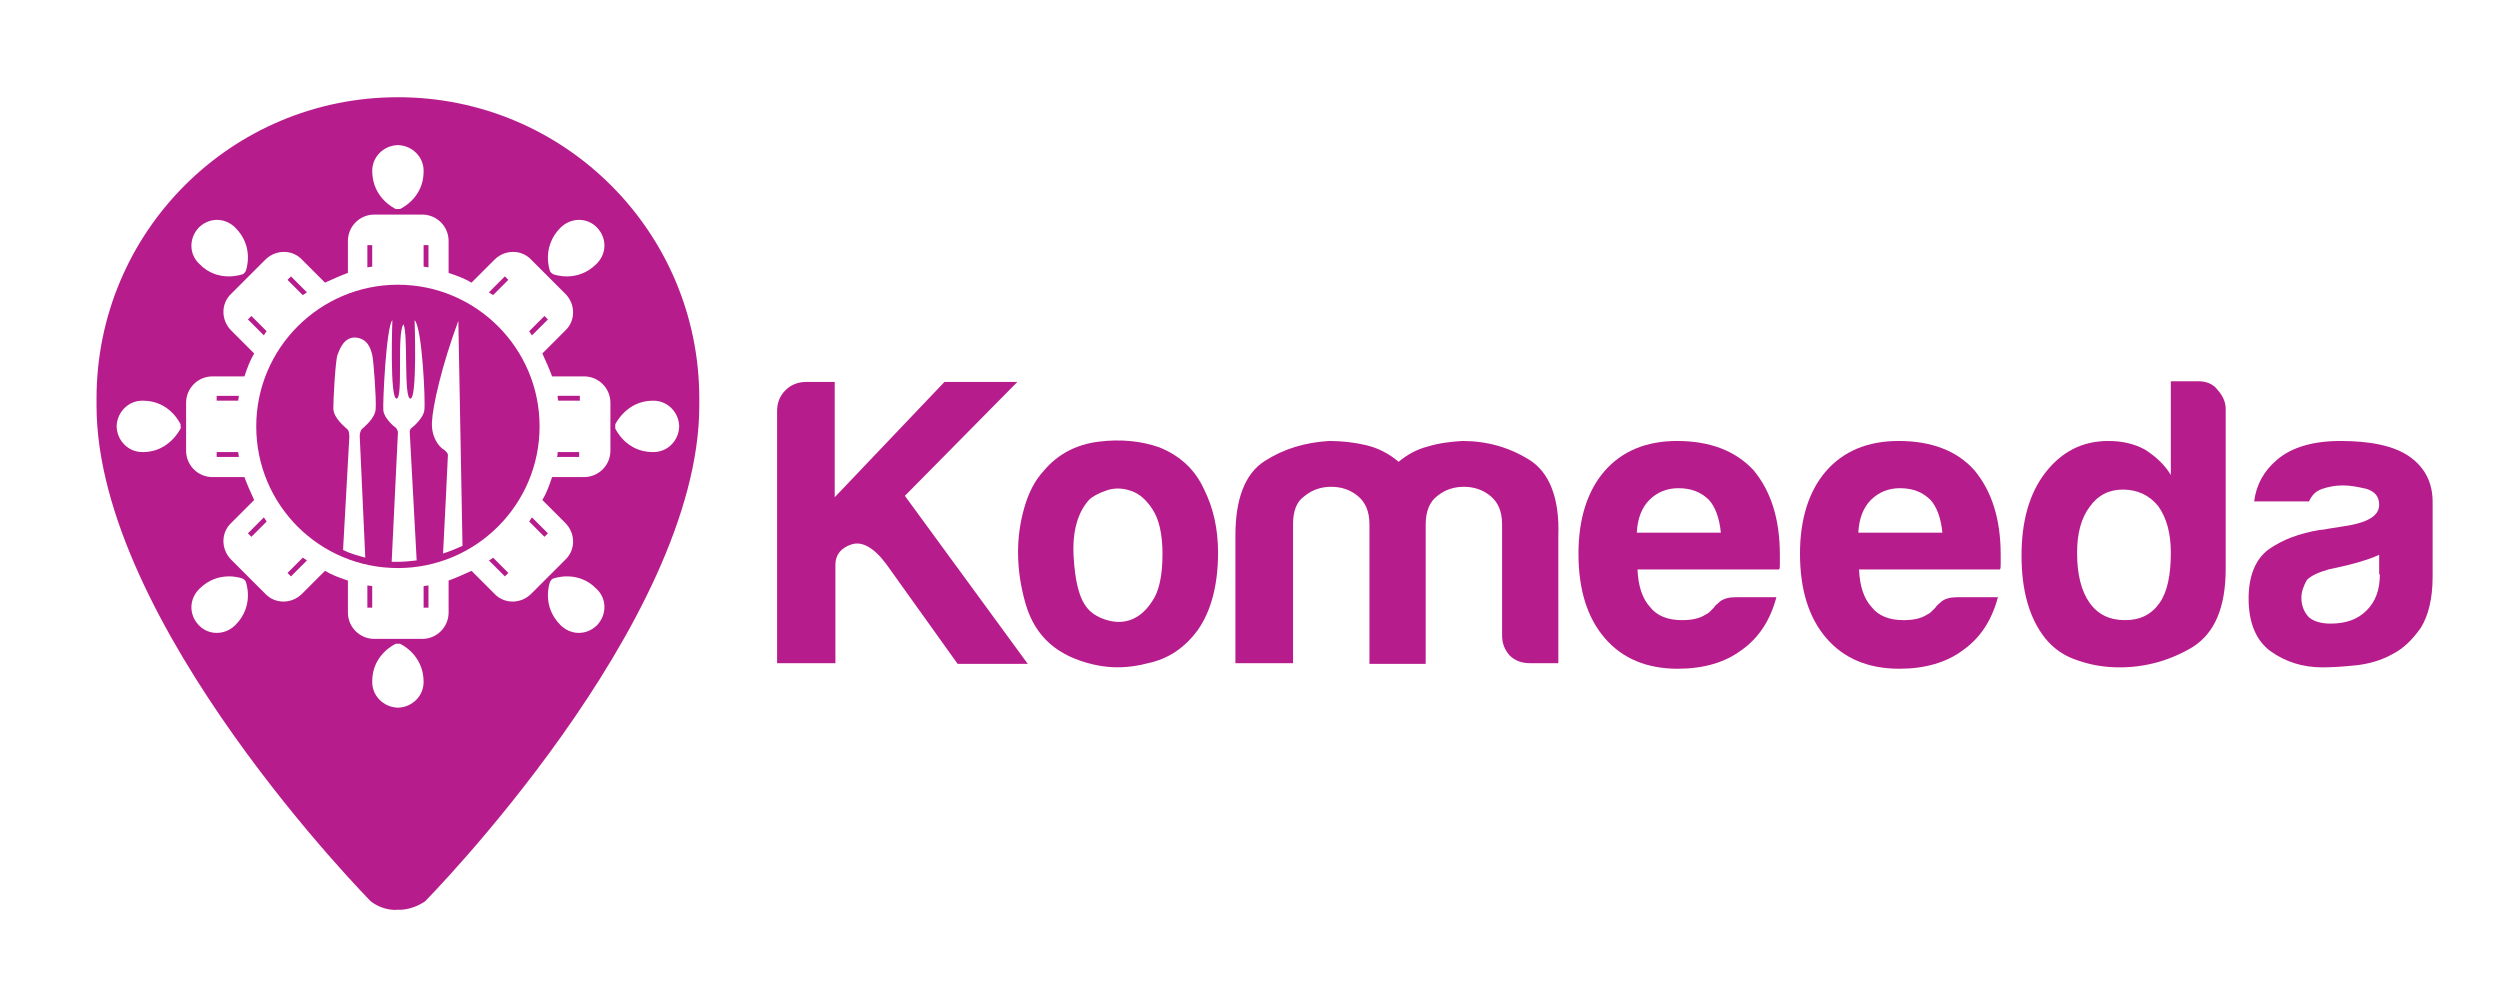 <?xml version="1.0" encoding="utf-8"?>
<!-- Generator: Adobe Illustrator 19.1.0, SVG Export Plug-In . SVG Version: 6.00 Build 0)  -->
<svg version="1.1" id="Layer_1" xmlns="http://www.w3.org/2000/svg" xmlns:xlink="http://www.w3.org/1999/xlink" x="0px" y="0px"
	 viewBox="0 0 360 144" style="enable-background:new 0 0 360 144;" xml:space="preserve">
<style type="text/css">
	.st0{fill:#B71C8D;}
</style>
<g>
	<path class="st0" d="M146.5,55H136l-15.8,16.6V55h-4.1c-1.2,0-2.2,0.4-3,1.2c-0.8,0.8-1.2,1.8-1.2,3v36.3h8.4V81.3
		c0-1.4,0.8-2.4,2.3-2.9c1.5-0.5,3.2,0.4,5,2.8l10.3,14.4h10.1l-17.7-24.2L146.5,55z"/>
	<path class="st0" d="M166.9,64.4c-2.6-0.9-5.5-1.2-8.7-0.8c-3.2,0.4-5.9,1.8-7.9,4.2c-1.3,1.4-2.2,3.2-2.8,5.3
		c-0.6,2.1-0.9,4.2-0.9,6.4c0,2.6,0.4,5.1,1.1,7.5c0.7,2.4,1.9,4.3,3.5,5.7c1.6,1.4,3.7,2.4,6.3,3c2.6,0.6,5.2,0.5,7.8-0.2
		c2.9-0.6,5.3-2.2,7.2-4.8c0.9-1.3,1.6-2.8,2.1-4.6c0.5-1.8,0.8-4,0.8-6.5c0-3.5-0.7-6.5-2-9.1C172.1,67.6,169.9,65.6,166.9,64.4z
		 M165.9,86.6c-0.9,1.4-2,2.3-3.2,2.7c-1.2,0.4-2.4,0.3-3.6-0.1c-1.2-0.4-2-1-2.5-1.6c-1.2-1.4-1.8-3.9-2-7.5
		c-0.2-3.6,0.6-6.3,2.2-8.1c0.5-0.5,1.4-1,2.6-1.4c1.2-0.4,2.4-0.3,3.5,0.1c1.2,0.4,2.2,1.3,3.1,2.7c0.9,1.4,1.4,3.5,1.4,6.4
		C167.4,82.9,166.9,85.2,165.9,86.6z"/>
	<path class="st0" d="M220.2,66.2c-2.9-1.8-6.1-2.7-9.6-2.7c-1.7,0.1-3.4,0.3-5,0.8c-1.6,0.4-3,1.2-4.2,2.2c-1.4-1.2-3-2-4.7-2.4
		c-1.7-0.4-3.5-0.6-5.3-0.6c-3.4,0.2-6.5,1.1-9.3,2.9c-2.8,1.8-4.2,5.4-4.2,10.7v18.4h8.3V75.5c0-1.9,0.5-3.3,1.7-4.1
		c1.1-0.9,2.4-1.3,3.8-1.3c1.4,0,2.7,0.4,3.8,1.3c1.1,0.9,1.7,2.2,1.7,4.1v1.7v18.4h8.1V77.2v-1.7c0-1.9,0.6-3.3,1.7-4.1
		c1.1-0.9,2.4-1.3,3.8-1.3s2.7,0.4,3.8,1.3c1.1,0.9,1.7,2.2,1.7,4.1v16c0,1.2,0.4,2.1,1.1,2.9c0.7,0.7,1.7,1.1,2.9,1.1h4.1V77.2
		C224.6,71.7,223.1,68,220.2,66.2z"/>
	<path class="st0" d="M241.5,63.5c-4.5,0-8,1.5-10.5,4.4c-2.4,2.8-3.7,6.8-3.7,11.8c0,5.3,1.3,9.3,3.8,12.2c2.5,2.9,6,4.4,10.5,4.4
		c3.7,0,6.8-0.9,9.2-2.7c2.4-1.7,4.1-4.2,5-7.6h-5.9c-0.9,0-1.7,0.2-2.2,0.6c-0.5,0.4-0.8,0.7-0.9,0.9c-0.2,0.2-0.5,0.5-0.6,0.6
		c-0.2,0.2-0.4,0.3-0.6,0.4c-0.9,0.6-2.1,0.8-3.4,0.8c-2,0-3.6-0.6-4.6-1.9c-1.1-1.2-1.7-3-1.8-5.4h20.4c0.1-0.2,0.1-0.4,0.1-0.8
		c0-0.1,0-0.2,0-0.5c0-0.2,0-0.5,0-0.8c0-5.2-1.3-9.2-3.8-12.2C249.9,64.9,246.2,63.5,241.5,63.5z M235.7,76.7
		c0.1-2,0.7-3.6,1.8-4.7c1.1-1.1,2.5-1.7,4.2-1.7c1.9,0,3.3,0.6,4.4,1.7c0.9,1,1.5,2.6,1.7,4.7H235.7z"/>
	<path class="st0" d="M273.4,63.5c-4.5,0-8,1.5-10.5,4.4c-2.4,2.8-3.7,6.8-3.7,11.8c0,5.3,1.3,9.3,3.8,12.2c2.5,2.9,6,4.4,10.5,4.4
		c3.7,0,6.8-0.9,9.2-2.7c2.4-1.7,4.1-4.2,5-7.6h-5.9c-0.9,0-1.7,0.2-2.2,0.6c-0.5,0.4-0.8,0.7-0.9,0.9c-0.2,0.2-0.5,0.5-0.6,0.6
		c-0.2,0.2-0.4,0.3-0.6,0.4c-0.9,0.6-2.1,0.8-3.4,0.8c-2,0-3.6-0.6-4.6-1.9c-1.1-1.2-1.7-3-1.8-5.4H288c0.1-0.2,0.1-0.4,0.1-0.8
		c0-0.1,0-0.2,0-0.5c0-0.2,0-0.5,0-0.8c0-5.2-1.3-9.2-3.8-12.2C281.8,64.9,278.1,63.5,273.4,63.5z M267.6,76.7
		c0.1-2,0.7-3.6,1.8-4.7c1.1-1.1,2.5-1.7,4.2-1.7c1.9,0,3.3,0.6,4.4,1.7c0.9,1,1.5,2.6,1.7,4.7H267.6z"/>
	<path class="st0" d="M316.6,54.9h-4v13.5c-0.9-1.5-2.2-2.7-3.8-3.7c-1.5-0.8-3.2-1.2-5.2-1.2c-3.7,0-6.7,1.5-9.1,4.6
		c-2.3,3-3.4,7-3.4,11.9c0,5,1.1,9,3.4,11.9c1.2,1.5,2.8,2.6,4.7,3.2c2,0.7,4,1,6,1c3.8,0,7.3-1,10.5-2.9c3.2-2,4.8-5.7,4.8-11.3
		v-23c0-1-0.4-1.9-1.2-2.8C318.7,55.3,317.7,54.9,316.6,54.9z M311,86.8c-1.2,1.7-2.8,2.5-5,2.5c-2.2,0-3.9-0.8-5.1-2.5
		c-1.2-1.7-1.8-4.1-1.8-7.2c0-2.8,0.6-5,1.8-6.6c1.2-1.7,2.8-2.5,4.8-2.5c2.1,0,3.8,0.8,5.1,2.4c1.2,1.7,1.8,3.9,1.8,6.7
		C312.6,82.8,312.1,85.2,311,86.8z"/>
	<path class="st0" d="M346.9,65.7c-2.2-1.5-5.5-2.2-9.9-2.2c-3.9,0-7,0.9-9.1,2.7c-1.9,1.6-3,3.6-3.3,6h7.9c0.4-0.9,1-1.5,1.9-1.8
		c0.9-0.3,1.8-0.5,3-0.5c1,0,2.1,0.2,3.4,0.5c1.2,0.4,1.8,1.1,1.8,2.3c0,1.6-1.7,2.6-5.2,3.1c-0.7,0.1-1.3,0.2-1.9,0.3
		c-0.6,0.1-1,0.2-1.4,0.2c-3,0.5-5.4,1.4-7.4,2.8c-1.9,1.4-2.9,3.8-2.9,7.1c0,3.5,1.1,6.1,3.2,7.6c2.1,1.5,4.6,2.3,7.4,2.3
		c1.4,0,3-0.1,4.9-0.3c1.8-0.2,3.6-0.7,5.2-1.6c1.6-0.8,2.9-2.1,4.1-3.8c1.1-1.8,1.7-4.2,1.7-7.4V72.3
		C350.3,69.5,349.2,67.3,346.9,65.7z M342.7,82.7c0,2.2-0.6,3.9-1.9,5.2c-1.3,1.3-3,1.9-5.2,1.9c-1.3,0-2.4-0.3-3.1-0.9
		c-0.7-0.7-1.1-1.7-1.1-2.8c0-0.9,0.3-1.7,0.8-2.6c0.6-0.6,1.7-1.1,3.1-1.5l2.7-0.6c2-0.5,3.5-1,4.6-1.5V82.7z"/>
	<path class="st0" d="M61,87.5h0.7v-3.2c-0.2,0-0.5,0.1-0.7,0.1V87.5z"/>
	<path class="st0" d="M52.9,87.5h0.7v-3.1c-0.2,0-0.5-0.1-0.7-0.1V87.5z"/>
	<path class="st0" d="M41.4,82.5l0.5,0.5l2.3-2.3c-0.2-0.1-0.4-0.3-0.6-0.4L41.4,82.5z"/>
	<path class="st0" d="M70.4,80.7l2.3,2.3l0.5-0.5L71,80.3C70.8,80.5,70.6,80.6,70.4,80.7z"/>
	<path class="st0" d="M53.6,35.3h-0.7v3.2c0.2,0,0.5-0.1,0.7-0.1V35.3z"/>
	<path class="st0" d="M35.7,76.8l0.5,0.5l2.2-2.2c-0.1-0.2-0.3-0.4-0.4-0.6L35.7,76.8z"/>
	<path class="st0" d="M31.2,65.1v0.7h3.2c0-0.2-0.1-0.5-0.1-0.7H31.2z"/>
	<path class="st0" d="M61.7,35.3H61v3.1c0.2,0,0.5,0.1,0.7,0.1V35.3z"/>
	<path class="st0" d="M44.2,42.1l-2.3-2.3l-0.5,0.5l2.2,2.2C43.8,42.4,44,42.2,44.2,42.1z"/>
	<path class="st0" d="M38.4,47.7l-2.2-2.2L35.7,46l2.3,2.3C38.1,48.1,38.2,47.9,38.4,47.7z"/>
	<path class="st0" d="M57.3,14c-24,0-43.4,19.4-43.4,43.4c0,0.2,0,0.4,0,0.7c0,0.1,0,0.2,0,0.3c0,31.4,39.5,71.4,39.5,71.4
		c2,1.5,3.9,1.2,3.9,1.2s1.8,0.2,3.9-1.2c0,0,39.5-40,39.5-71.4c0-0.1,0-0.2,0-0.3c0-0.2,0-0.4,0-0.7C100.7,33.4,81.3,14,57.3,14z
		 M26,61.7c0,0-1.6,3.4-5.4,3.4c0,0,0,0,0,0c0,0,0,0-0.1,0c-2,0-3.6-1.6-3.7-3.6c0,0,0-0.2,0-0.2c0.1-2,1.7-3.6,3.7-3.6
		c0,0,0,0,0.1,0c0,0,0,0,0,0c3.9,0,5.4,3.4,5.4,3.4c0,0,0,0.2,0,0.3C26.1,61.6,26,61.7,26,61.7z M80.7,32.8
		C80.7,32.8,80.7,32.8,80.7,32.8C80.7,32.8,80.7,32.8,80.7,32.8c1.5-1.5,3.8-1.5,5.2-0.1c0,0,0.1,0.1,0.1,0.1
		c1.4,1.5,1.4,3.7-0.1,5.2c0,0,0,0,0,0c0,0,0,0,0,0c-2.8,2.8-6.2,1.5-6.2,1.5c0,0-0.2-0.1-0.3-0.2c-0.1-0.1-0.2-0.2-0.2-0.3
		C79.2,39.1,77.9,35.6,80.7,32.8z M53.6,24.6c0-2,1.6-3.6,3.6-3.7c0,0,0.2,0,0.2,0c2,0.1,3.6,1.7,3.6,3.7c0,0,0,0,0,0.1c0,0,0,0,0,0
		c0,3.9-3.4,5.4-3.4,5.4c0,0-0.2,0-0.3,0c-0.1,0-0.3,0-0.3,0C57,30.1,53.6,28.6,53.6,24.6C53.6,24.7,53.6,24.7,53.6,24.6
		C53.6,24.6,53.6,24.6,53.6,24.6z M28.6,32.8c0,0,0.1-0.1,0.1-0.1c1.5-1.4,3.7-1.4,5.2,0.1c0,0,0,0,0,0c0,0,0,0,0,0
		c2.8,2.8,1.5,6.2,1.5,6.2c0,0-0.1,0.2-0.2,0.3c-0.1,0.1-0.2,0.2-0.3,0.2c0,0-3.5,1.3-6.2-1.5c0,0,0,0,0,0c0,0,0,0,0,0
		C27.2,36.6,27.2,34.3,28.6,32.8z M33.9,90C33.9,90,33.9,90,33.9,90C33.9,90,33.9,90,33.9,90c-1.5,1.5-3.8,1.5-5.2,0.1
		c0,0-0.1-0.1-0.1-0.1c-1.4-1.5-1.4-3.7,0.1-5.2c0,0,0,0,0,0c0,0,0,0,0,0c2.8-2.8,6.2-1.5,6.2-1.5c0,0,0.2,0.1,0.3,0.2
		c0.1,0.1,0.2,0.2,0.2,0.3C35.4,83.8,36.7,87.2,33.9,90z M61,98.2c0,2-1.6,3.6-3.6,3.7c0,0-0.2,0-0.2,0c-2-0.1-3.6-1.7-3.6-3.7
		c0,0,0,0,0-0.1c0,0,0,0,0,0c0-3.9,3.4-5.4,3.4-5.4c0,0,0.2,0,0.3,0c0.1,0,0.3,0,0.3,0C57.6,92.7,61,94.2,61,98.2
		C61,98.2,61,98.2,61,98.2C61,98.2,61,98.2,61,98.2z M86,90c0,0-0.1,0.1-0.1,0.1c-1.5,1.4-3.7,1.4-5.2-0.1c0,0,0,0,0,0c0,0,0,0,0,0
		c-2.8-2.8-1.5-6.2-1.5-6.2c0,0,0.1-0.2,0.2-0.3c0.1-0.1,0.2-0.2,0.3-0.2c0,0,3.5-1.3,6.2,1.5c0,0,0,0,0,0c0,0,0,0,0,0
		C87.4,86.2,87.4,88.5,86,90z M87.9,64.9c0,2.1-1.7,3.8-3.8,3.8h-4.6c-0.4,1.2-0.8,2.3-1.4,3.3l3.3,3.3c1.5,1.5,1.5,3.9,0,5.3
		l-4.9,4.9c-1.5,1.5-3.9,1.5-5.3,0l-3.3-3.3c-1.1,0.5-2.2,1-3.3,1.4v4.6c0,2.1-1.7,3.8-3.8,3.8h-6.9c-2.1,0-3.8-1.7-3.8-3.8v-4.6
		c-1.2-0.4-2.3-0.8-3.3-1.4l-3.3,3.3c-1.5,1.5-3.9,1.5-5.3,0l-4.9-4.9c-1.5-1.5-1.5-3.9,0-5.3l3.3-3.3c-0.5-1.1-1-2.2-1.4-3.3h-4.6
		c-2.1,0-3.8-1.7-3.8-3.8v-6.9c0-2.1,1.7-3.8,3.8-3.8h4.6c0.4-1.2,0.8-2.3,1.4-3.3l-3.3-3.3c-1.5-1.5-1.5-3.9,0-5.3l4.9-4.9
		c1.5-1.5,3.9-1.5,5.3,0l3.3,3.3c1.1-0.5,2.2-1,3.3-1.4v-4.6c0-2.1,1.7-3.8,3.8-3.8h6.9c2.1,0,3.8,1.7,3.8,3.8v4.6
		c1.2,0.4,2.3,0.8,3.3,1.4l3.3-3.3c1.5-1.5,3.9-1.5,5.3,0l4.9,4.9c1.5,1.5,1.5,3.9,0,5.3l-3.3,3.3c0.5,1.1,1,2.2,1.4,3.3h4.6
		c2.1,0,3.8,1.7,3.8,3.8V64.9z M97.8,61.5c-0.1,2-1.7,3.6-3.7,3.6c0,0,0,0-0.1,0c0,0,0,0,0,0c-3.9,0-5.4-3.4-5.4-3.4
		c0,0,0-0.2,0-0.3c0-0.1,0-0.3,0-0.3c0,0,1.6-3.4,5.4-3.4c0,0,0,0,0,0c0,0,0,0,0.1,0c2,0,3.6,1.6,3.7,3.6
		C97.8,61.3,97.8,61.5,97.8,61.5z"/>
	<path class="st0" d="M80.2,65.8h3.2v-0.7h-3.1C80.3,65.3,80.3,65.6,80.2,65.8z"/>
	<path class="st0" d="M80.4,57.7h3.1V57h-3.2C80.3,57.2,80.3,57.5,80.4,57.7z"/>
	<path class="st0" d="M31.2,57.7h3.1c0-0.2,0.1-0.5,0.1-0.7h-3.2V57.7z"/>
	<path class="st0" d="M76.2,75.1l2.2,2.2l0.5-0.5l-2.3-2.3C76.5,74.7,76.3,74.9,76.2,75.1z"/>
	<path class="st0" d="M57.3,41c-11.2,0-20.4,9.1-20.4,20.4s9.1,20.4,20.4,20.4c11.2,0,20.4-9.1,20.4-20.4S68.5,41,57.3,41z
		 M54.1,58.8c0,1.4-1.7,2.7-2,3c-0.2,0.2-0.3,0.7-0.3,1l0.8,17.5c-1.1-0.3-2.2-0.6-3.2-1.1L50.3,63c0-0.3,0-1-0.3-1.2
		c-0.3-0.3-2-1.6-2-3c0-1.4,0.3-6.9,0.6-7.7c0.3-0.8,0.9-2.5,2.5-2.5c1.9,0.1,2.3,1.7,2.5,2.5C53.8,51.9,54.2,57.5,54.1,58.8z
		 M61.1,59.1c-0.1,1-1.5,2.3-1.8,2.5c-0.2,0.1-0.3,0.4-0.3,0.6l1,18.5c-0.9,0.1-1.8,0.2-2.8,0.2c-0.3,0-0.5,0-0.8,0l0.9-18.6
		c0-0.2-0.1-0.5-0.3-0.7c-0.3-0.2-1.7-1.4-1.8-2.5c-0.1-1,0.4-12,1.3-13c0,0-0.4,11.3,0.6,11.3c1,0,0-9.4,1-10.7v0
		c0.7,1.4,0,10.7,1,10.7c1,0,0.6-11.3,0.6-11.3C60.8,47.1,61.3,58.1,61.1,59.1z M63.8,79.7c0.2-3.6,0.7-14.1,0.7-14.2
		c0-0.2-0.3-0.6-0.8-0.9c-0.4-0.3-1.6-1.5-1.5-3.8c0.1-2.3,1.4-8.1,3.8-14.6l0.6,32.4C65.7,79,64.8,79.4,63.8,79.7z"/>
	<path class="st0" d="M78.4,45.5l-2.2,2.2c0.1,0.2,0.3,0.4,0.4,0.6l2.3-2.3L78.4,45.5z"/>
	<path class="st0" d="M73.2,40.3l-0.5-0.5l-2.3,2.3c0.2,0.1,0.4,0.3,0.6,0.4L73.2,40.3z"/>
</g>
</svg>
